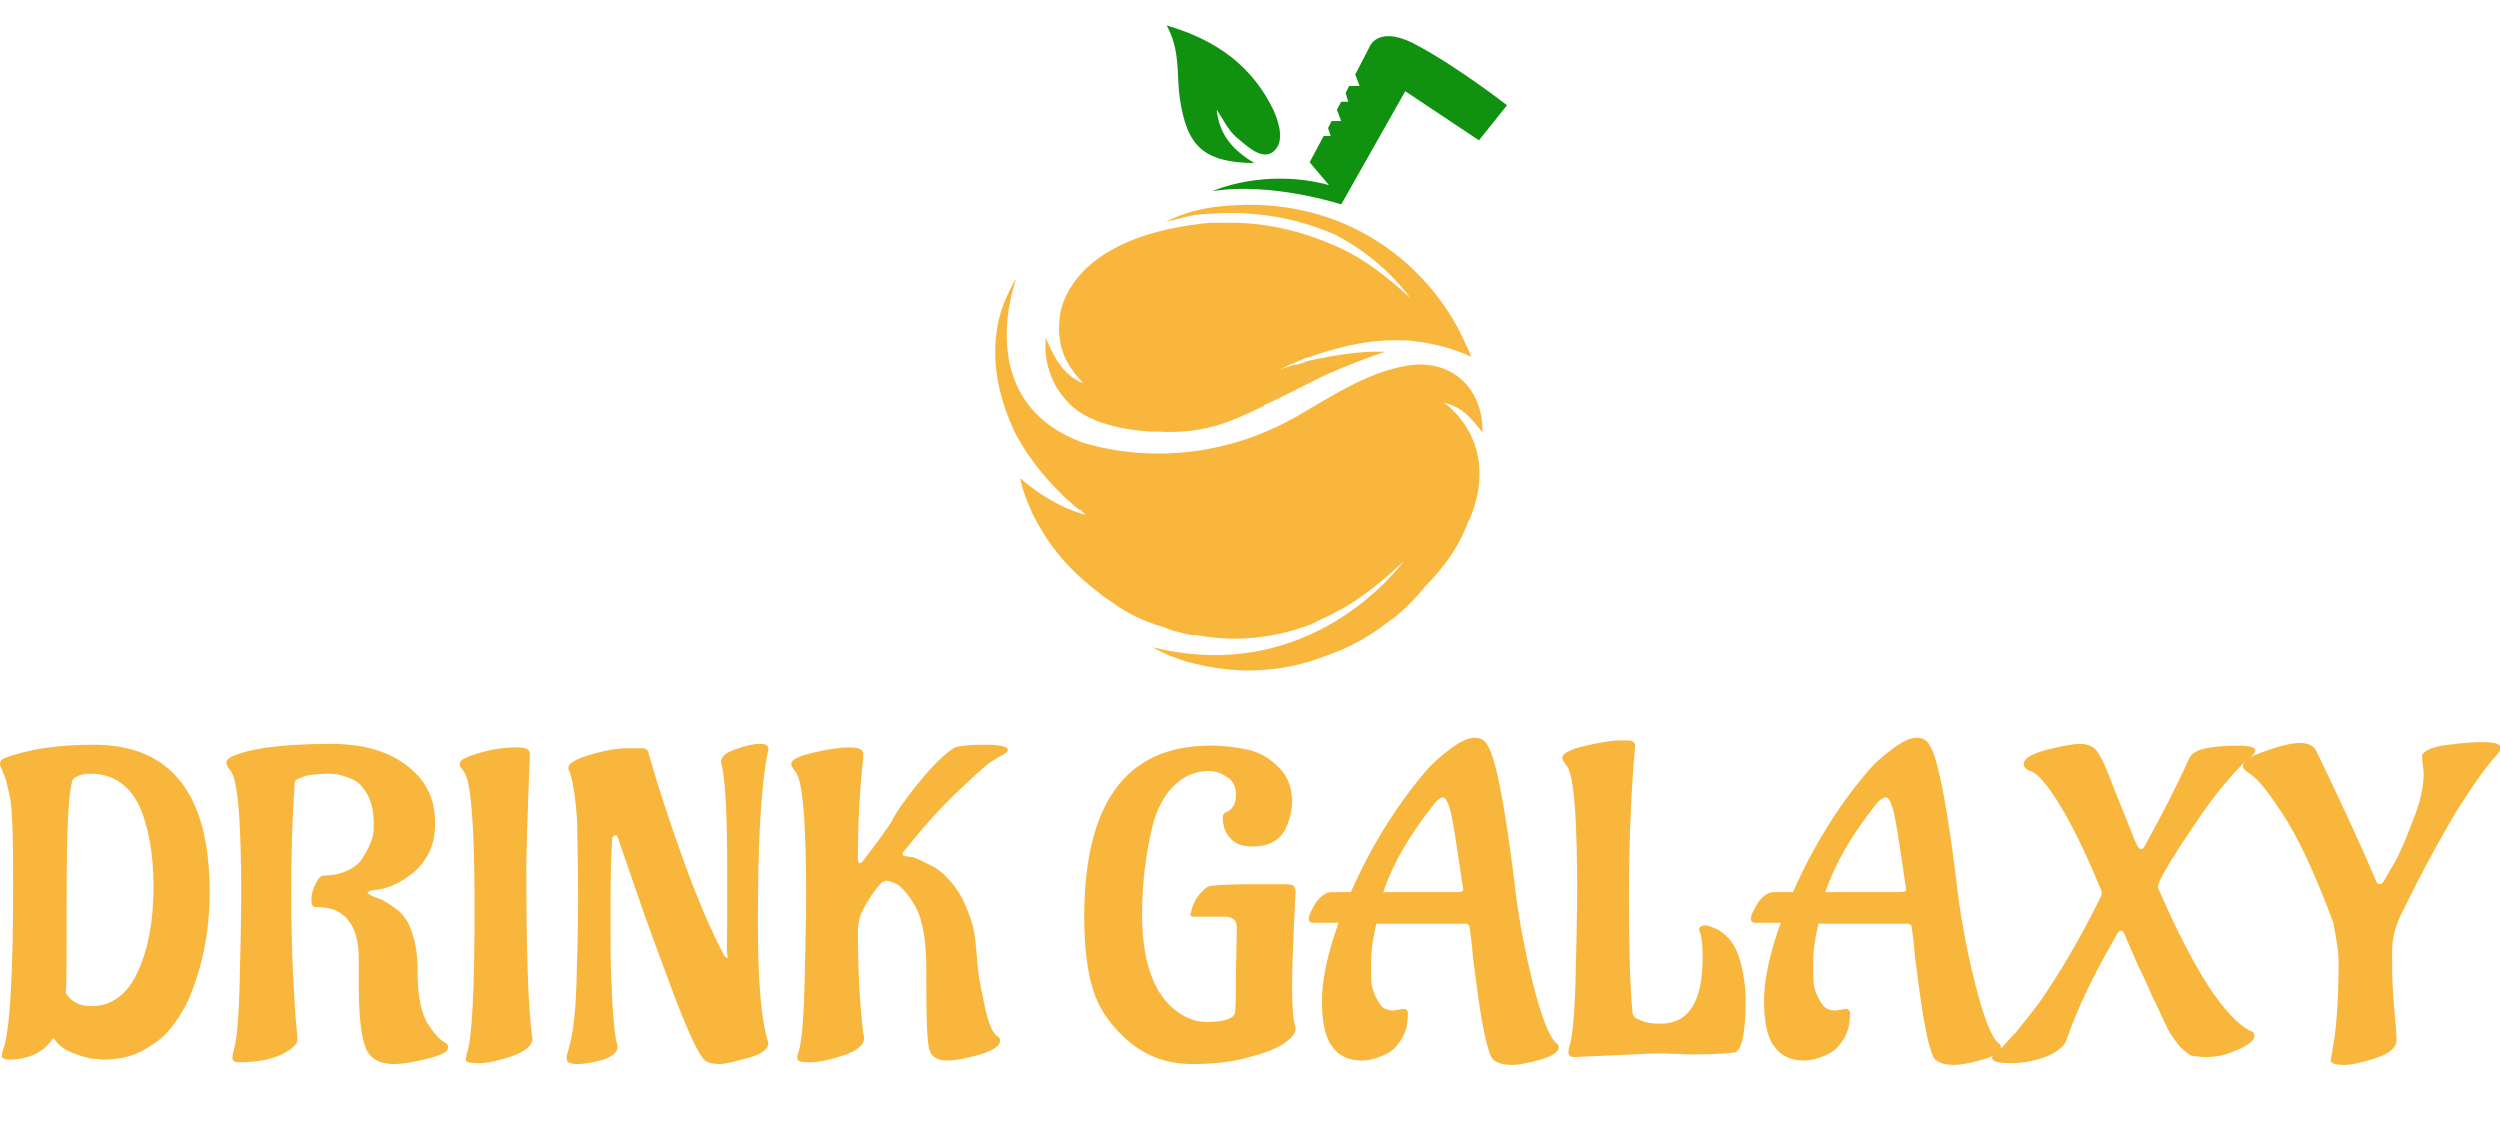 <?xml version="1.0" encoding="utf-8"?>
<!-- Generator: Adobe Illustrator 23.0.1, SVG Export Plug-In . SVG Version: 6.00 Build 0)  -->
<svg version="1.1" id="Layer_1" xmlns="http://www.w3.org/2000/svg" xmlns:xlink="http://www.w3.org/1999/xlink" x="0px" y="0px"
	 viewBox="0 0 285 128" style="enable-background:new 0 0 285 128;" xml:space="preserve">
<style type="text/css">
	.st0{fill:#F9B63D;}
	.st1{fill:#333538;}
	.st2{fill:#3C3E40;}
	.st3{fill:#353639;}
	.st4{fill:#363739;}
	.st5{fill:#36383A;}
	.st6{fill:#424547;}
	.st7{fill:#3E4043;}
	.st8{fill:#343638;}
	.st9{fill:#26282A;}
	.st10{fill:#5C5E60;}
	.st11{fill:#292B2D;}
	.st12{fill:#109110;}
</style>
<path class="st0" d="M0.9,120.8c-0.5-0.1-0.7-0.2-0.7-0.4l0.1-0.6c0.8-1.8,1.2-8.2,1.2-19.2c0-5.3-0.1-8.6-0.4-9.9
	c-0.3-1.3-0.5-2.2-0.7-2.5l-0.2-0.5C0.1,87.5,0,87.3,0,87c0-0.2,0.2-0.5,0.6-0.6c2.6-1,6-1.5,10.1-1.5c8.8,0,13.2,5.6,13.2,16.8
	c0,4.4-0.8,8.4-2.3,12c-0.6,1.4-1.4,2.6-2.2,3.6c-0.8,1-1.9,1.8-3.2,2.5c-1.3,0.7-2.8,1-4.4,1c-0.3,0-0.8-0.1-1.3-0.1
	c-0.5-0.1-1.3-0.3-2.3-0.7c-1-0.4-1.7-1-2.1-1.7C5,120,3.2,120.8,0.9,120.8z M10.3,88.2c-0.6,0-1.1,0.1-1.5,0.3
	c-0.4,0.2-0.6,0.4-0.6,0.7c-0.4,1.4-0.6,5.5-0.6,12.4c0,6.9,0,10.7-0.1,11.6c0.6,1,1.6,1.5,2.9,1.5c2.3,0,4.1-1.3,5.3-3.9
	c1.2-2.6,1.8-5.8,1.8-9.7c0-3.9-0.6-7-1.7-9.4C14.6,89.4,12.8,88.2,10.3,88.2z"/>
<path class="st0" d="M42.4,101.5c-0.4,0.1-0.5,0.2-0.5,0.3c0,0.1,0.4,0.3,1.2,0.6c0.8,0.3,1.5,0.8,2.3,1.4c0.7,0.6,1.2,1.4,1.5,2.3
	c0.5,1.4,0.7,2.8,0.7,4.4c0,1.6,0.1,2.8,0.3,3.8c0.2,1,0.5,1.8,0.8,2.3c0.7,1.1,1.3,1.8,1.8,2.1l0.3,0.2c0.2,0.1,0.3,0.3,0.3,0.5
	c0,0.5-0.8,0.9-2.4,1.3c-1.6,0.4-2.9,0.6-3.8,0.6c-1.7,0-2.9-0.7-3.3-2.1c-0.5-1.4-0.7-3.8-0.7-7.2v-2.7c0-2.9-0.9-4.7-2.6-5.5
	c-0.7-0.3-1.5-0.4-2.4-0.4h0c-0.3,0-0.4-0.3-0.4-0.9c0-0.6,0.2-1.2,0.5-1.8c0.3-0.6,0.6-0.9,0.9-0.9c1.1,0,2-0.2,2.8-0.6
	s1.4-0.9,1.7-1.5c0.8-1.3,1.2-2.3,1.2-3.2v-0.6c0-1.2-0.2-2.3-0.6-3.1c-0.4-0.8-0.9-1.4-1.5-1.8c-1-0.5-2-0.8-3-0.8
	c-1,0-1.9,0.1-2.5,0.2c-0.9,0.3-1.4,0.5-1.4,0.8c-0.3,4.3-0.4,8.5-0.4,12.5c0,4,0.1,7.1,0.2,9.2c0.1,2.1,0.2,3.8,0.3,5.1
	c0.1,1.3,0.2,2.1,0.2,2.3c0,0.4-0.1,0.7-0.3,0.9c-1.4,1.3-3.5,1.9-6.4,1.9c-0.5,0-0.7-0.2-0.7-0.5c0-0.1,0-0.3,0.1-0.7
	c0.3-0.8,0.6-3.2,0.7-7.2c0.1-4.1,0.2-7.8,0.2-11.1c0-3.3-0.1-6.1-0.2-8.1c-0.2-3.1-0.5-5-1-5.6c-0.4-0.5-0.5-0.8-0.5-1
	c0-0.2,0.2-0.4,0.5-0.6c2.1-1,5.9-1.5,11.5-1.5c4.5,0,7.8,1.3,10,3.8c1.2,1.4,1.8,3.1,1.8,5.2c0,1.3-0.2,2.4-0.7,3.4
	c-0.5,1-1.1,1.7-1.8,2.3c-1.4,1.1-2.7,1.7-3.9,1.9L42.4,101.5z"/>
<path class="st0" d="M60,98.3c0,10.2,0.2,16.9,0.7,20.1c0,0.8-0.8,1.4-2.3,2c-1.5,0.5-2.8,0.8-3.8,0.8c-1,0-1.5-0.1-1.5-0.4
	c0-0.2,0.1-0.4,0.1-0.7c0.6-1.4,0.9-7,0.9-16.7c0-9.2-0.4-14.4-1.2-15.4l-0.2-0.3c-0.2-0.2-0.3-0.4-0.3-0.6c0-0.2,0.2-0.5,0.5-0.6
	c0.5-0.3,1.4-0.6,2.6-0.9c1.3-0.3,2.4-0.4,3.4-0.4c1,0,1.5,0.2,1.5,0.7v0.1C60.3,89.3,60.1,93.4,60,98.3z"/>
<path class="st0" d="M82.9,104.8l0-5.9c0-5.8-0.2-9.7-0.6-11.6c-0.1-0.2-0.1-0.4-0.1-0.5c0-0.6,0.6-1,1.7-1.4c1.1-0.4,2-0.6,2.7-0.6
	c0.7,0,1,0.2,1,0.6c0,0,0,0.2-0.1,0.5c-0.8,4.1-1.1,10.5-1.1,19.3c0,6,0.3,10.4,1,13c0.1,0.4,0.2,0.7,0.2,0.7c0,0.7-0.8,1.3-2.3,1.7
	c-1.5,0.4-2.6,0.7-3.2,0.7c-1,0-1.7-0.2-2-0.7c-0.7-0.9-1.9-3.5-3.5-7.8c-1.6-4.3-3.1-8.3-4.3-11.9l-1.9-5.5
	c-0.1-0.2-0.1-0.2-0.2-0.2c-0.1,0-0.3,0.1-0.4,0.3c-0.2,3.1-0.2,6.1-0.2,9.2c0,3.1,0,5.4,0.1,7.1c0.1,1.6,0.1,2.9,0.2,3.8
	c0.1,0.9,0.1,1.5,0.2,2.1c0.1,0.5,0.1,0.9,0.2,1.1c0,0.2,0.1,0.4,0.1,0.5c0,0.6-0.5,1.1-1.6,1.5c-1.1,0.3-2.1,0.5-2.9,0.5
	c-0.9,0-1.3-0.2-1.3-0.6c0-0.2,0-0.4,0.1-0.7c0.1-0.3,0.2-0.7,0.3-1.1c0.3-1.2,0.6-3.3,0.7-6.3c0.1-3.1,0.2-6.5,0.2-10.4
	c0-3.9-0.1-6.8-0.1-8.5c-0.2-2.9-0.5-4.8-0.9-5.8c-0.1-0.1-0.1-0.2-0.1-0.4c0-0.5,0.9-1,2.6-1.5c1.7-0.5,3.1-0.7,4.1-0.7
	c1,0,1.5,0,1.7,0c0.5,0,0.7,0.2,0.8,0.8c1,3.5,2.3,7.5,4,12.2c1.7,4.7,3.3,8.3,4.6,10.7c0.2,0.2,0.3,0.2,0.4,0.2
	C82.8,108.8,82.9,107.5,82.9,104.8z"/>
<path class="st0" d="M104.1,90c0.9-1.1,1.7-2.1,2.6-3c0.9-0.9,1.6-1.5,2.2-1.8c0.6-0.2,1.7-0.3,3.4-0.3c1.7,0,2.6,0.2,2.6,0.6
	c0,0.2-0.2,0.3-0.5,0.5c-0.4,0.2-0.9,0.5-1.5,0.9c-0.6,0.4-1.9,1.6-3.9,3.5c-2,1.9-4,4.2-6,6.7c-0.1,0.1-0.1,0.2-0.1,0.3
	c0,0.1,0.1,0.2,0.3,0.2c0.2,0,0.4,0.1,0.8,0.1c0.3,0.1,0.9,0.3,1.8,0.8c0.9,0.4,1.7,1,2.3,1.7c0.7,0.7,1.4,1.7,2,3.1
	c0.6,1.4,1,2.7,1.1,4c0.1,1.2,0.2,2.3,0.3,3.3c0.1,1,0.4,2.4,0.8,4.3c0.4,1.8,0.9,3,1.5,3.3c0.2,0.1,0.2,0.3,0.2,0.5
	c0,0.5-0.7,1-2.2,1.5c-1.5,0.4-2.7,0.7-3.9,0.7c-1.1,0-1.8-0.5-2-1.4c-0.2-1-0.3-3.3-0.3-7.1v-2c0-3.5-0.5-6-1.5-7.5
	c-0.9-1.4-1.6-2.1-2.3-2.3c-0.5-0.2-0.8-0.2-0.8-0.2l-0.5,0.2c-0.8,0.9-1.4,1.8-1.9,2.7c-0.5,0.9-0.7,1.5-0.7,1.9l-0.1,0.6
	c0,4.7,0.2,8.6,0.6,11.9c0.1,0.4,0.1,0.6,0.1,0.7c0,0.7-0.8,1.4-2.3,1.9c-1.5,0.5-2.8,0.8-3.8,0.8c-1,0-1.5-0.1-1.5-0.4
	c0-0.2,0-0.4,0.1-0.7c0.3-0.7,0.6-3.1,0.7-7.2c0.1-4.1,0.2-7.8,0.2-11.1c0-3.3-0.1-6.1-0.2-8.1c-0.2-3.1-0.5-5-1-5.6
	c-0.4-0.5-0.5-0.8-0.5-0.9c0-0.5,0.8-0.9,2.5-1.3c1.7-0.4,3.1-0.6,4.1-0.6c1,0,1.6,0.2,1.6,0.7l0,0.6c-0.4,3.6-0.6,7.4-0.6,11.4
	c0,0.3,0.1,0.5,0.2,0.5c0.1,0,0.3-0.1,0.5-0.4c0.2-0.3,0.5-0.7,0.9-1.2c0.4-0.5,1.1-1.5,2.1-2.9C102.3,92.3,103.3,91.1,104.1,90z"/>
<path class="st0" d="M141,105.7c0-0.8-0.5-1.2-1.4-1.2h-3.5c-0.3,0-0.4-0.1-0.4-0.2c0.2-1,0.5-1.7,1-2.3c0.5-0.6,0.9-0.9,1.2-1
	c0.9-0.1,2.4-0.2,4.6-0.2c2.1,0,3.4,0,4,0c0.5,0,0.9,0.1,1,0.2c0.1,0.2,0.2,0.4,0.2,0.6c0,0.2-0.1,1.6-0.2,4.1
	c-0.1,2.5-0.2,4.8-0.2,6.8s0.1,3.2,0.2,3.8c0.1,0.5,0.2,0.8,0.2,1c0,0.5-0.5,1.1-1.4,1.7c-0.9,0.6-2.3,1.1-4.2,1.6
	c-1.9,0.5-3.9,0.7-6.2,0.7c-3,0-5.6-1-7.8-3.1c-1.7-1.6-2.9-3.4-3.5-5.4c-0.6-1.9-1-4.7-1-8.2c0-13.1,4.8-19.6,14.4-19.6
	c1.6,0,3.1,0.2,4.4,0.5c1.3,0.3,2.4,1,3.4,2c1,1,1.5,2.3,1.5,3.9c0,0.8-0.2,1.7-0.5,2.5c-0.6,1.7-1.9,2.6-4,2.6
	c-1.1,0-2-0.3-2.5-0.9c-0.6-0.6-0.9-1.4-0.9-2.4c0-0.4,0.2-0.6,0.6-0.7c0.6-0.4,0.9-1,0.9-1.9s-0.3-1.6-1-2
	c-0.7-0.5-1.4-0.7-2.1-0.7c-1.6,0-2.9,0.6-4,1.7c-1.1,1.1-1.9,2.6-2.4,4.5c-0.8,3.3-1.2,6.7-1.2,10.1c0,5.6,1.4,9.3,4.1,11.2
	c1,0.7,2.1,1.1,3.2,1.1c2.1,0,3.2-0.4,3.3-1.1c0.1-1,0.1-2.6,0.1-4.7L141,105.7z"/>
<path class="st0" d="M158.9,115.2l1.1-0.2c0.3,0,0.5,0.2,0.5,0.5c0,1.2-0.2,2.1-0.7,2.9c-0.5,0.8-1,1.4-1.7,1.7
	c-1.1,0.6-2.1,0.8-2.9,0.8c-1.5,0-2.7-0.6-3.4-1.7c-0.8-1.1-1.1-2.9-1.1-5.1c0-2.3,0.6-5.3,1.9-8.9h-2.9c-0.4,0-0.5-0.2-0.5-0.5
	c0-0.4,0.3-0.9,0.8-1.8c0.6-0.8,1.2-1.2,1.8-1.2h2.2c2.3-5.2,5.1-9.7,8.3-13.5c0.8-1,1.8-1.9,3-2.8c1.2-0.9,2.1-1.3,2.8-1.3
	c0.7,0,1.2,0.3,1.5,0.9c0.9,1.4,1.9,6.4,3,15.2c0.4,3.8,1.1,7.6,2.1,11.7c1,4,1.9,6.3,2.7,7c0.2,0.1,0.3,0.3,0.3,0.5
	c0,0.5-0.7,1-2.1,1.4c-1.4,0.4-2.5,0.6-3.2,0.6c-0.7,0-1.3-0.1-1.7-0.3c-0.4-0.2-0.6-0.4-0.7-0.6c-0.6-1.3-1.2-4.4-1.8-9.2l-0.3-2.3
	c-0.1-1.6-0.3-2.7-0.4-3.5l-0.3-0.2l-10.3,0c-0.4,1.7-0.6,3.2-0.6,4.4s0,2.2,0.1,2.7c0.1,0.6,0.4,1.2,0.8,1.9
	C157.5,114.9,158.1,115.2,158.9,115.2z M163.3,91.9c-2.6,3.3-4.5,6.5-5.6,9.8h0c4.6,0,7.2,0,7.9,0c0.7,0,1,0,1.1-0.1
	s0.1-0.1,0.1-0.2c-0.6-4.1-1-6.8-1.3-8.3c-0.3-1.5-0.7-2.2-1-2.2C164.2,90.9,163.8,91.2,163.3,91.9z"/>
<path class="st0" d="M192.5,120.2l-2.8-0.1c-0.4,0-0.8,0-1.2,0l-9,0.4c-0.5,0-0.7-0.2-0.7-0.5c0-0.1,0-0.3,0.1-0.7
	c0.3-0.8,0.6-3.2,0.7-7.2c0.1-4.1,0.2-7.8,0.2-11.1c0-3.3-0.1-6.1-0.2-8.1c-0.2-3.1-0.5-5-1-5.6c-0.4-0.5-0.5-0.8-0.5-0.9
	c0-0.5,0.9-1,2.7-1.4c1.8-0.4,3.1-0.6,3.8-0.6c0.8,0,1.3,0,1.5,0.1c0.2,0.1,0.3,0.3,0.3,0.5c0,0.3-0.1,1.1-0.2,2.5
	c-0.3,4.2-0.5,9.1-0.5,14.6s0.1,10,0.4,13.3c0,0.4,0.3,0.7,0.9,0.9c0.6,0.3,1.4,0.4,2.3,0.4c3.2,0,4.8-2.5,4.8-7.5
	c0-1.4-0.1-2.2-0.2-2.6c-0.1-0.3-0.2-0.5-0.2-0.6c0-0.3,0.2-0.5,0.7-0.5c0.4,0,0.8,0.2,1.5,0.5c0.6,0.4,1.1,0.8,1.5,1.4
	c0.4,0.5,0.8,1.4,1.1,2.6c0.3,1.2,0.5,2.5,0.5,4.1c0,3.9-0.5,5.9-1.4,5.9C195.9,120.2,194.2,120.2,192.5,120.2z"/>
<path class="st0" d="M209.3,115.2l1.1-0.2c0.3,0,0.5,0.2,0.5,0.5c0,1.2-0.2,2.1-0.7,2.9c-0.5,0.8-1,1.4-1.7,1.7
	c-1.1,0.6-2.1,0.8-2.9,0.8c-1.5,0-2.7-0.6-3.4-1.7c-0.8-1.1-1.1-2.9-1.1-5.1c0-2.3,0.6-5.3,1.9-8.9h-2.9c-0.4,0-0.5-0.2-0.5-0.5
	c0-0.4,0.3-0.9,0.8-1.8c0.6-0.8,1.2-1.2,1.8-1.2h2.2c2.3-5.2,5.1-9.7,8.3-13.5c0.8-1,1.8-1.9,3-2.8c1.2-0.9,2.1-1.3,2.8-1.3
	c0.7,0,1.2,0.3,1.5,0.9c0.9,1.4,1.9,6.4,3,15.2c0.4,3.8,1.1,7.6,2.1,11.7c1,4,1.9,6.3,2.7,7c0.2,0.1,0.3,0.3,0.3,0.5
	c0,0.5-0.7,1-2.1,1.4c-1.4,0.4-2.5,0.6-3.2,0.6s-1.3-0.1-1.7-0.3c-0.4-0.2-0.6-0.4-0.7-0.6c-0.6-1.3-1.2-4.4-1.8-9.2l-0.3-2.3
	c-0.1-1.6-0.3-2.7-0.4-3.5l-0.3-0.2l-10.3,0c-0.4,1.7-0.6,3.2-0.6,4.4s0,2.2,0.1,2.7c0.1,0.6,0.4,1.2,0.8,1.9
	C207.9,114.9,208.5,115.2,209.3,115.2z M213.7,91.9c-2.6,3.3-4.5,6.5-5.6,9.8h0.1c4.6,0,7.2,0,7.9,0c0.7,0,1,0,1.1-0.1
	c0.1-0.1,0.1-0.1,0.1-0.2c-0.6-4.1-1-6.8-1.3-8.3c-0.3-1.5-0.7-2.2-1-2.2S214.2,91.2,213.7,91.9z"/>
<path class="st0" d="M254.8,88c-0.7,0.8-1.5,1.7-2.2,2.6c-0.8,1-2.1,2.9-3.9,5.6c-1.8,2.8-2.7,4.4-2.7,4.9l0.1,0.3
	c4,9.2,7.5,14.6,10.4,16.1c0.4,0.1,0.5,0.3,0.5,0.6c0,0.6-0.9,1.2-2.7,1.9c-1.1,0.4-2,0.5-2.8,0.5c-0.8,0-1.4-0.1-1.8-0.2
	c-0.3-0.2-0.7-0.5-1.1-0.9c-0.4-0.4-0.7-0.9-1-1.3c-0.3-0.4-0.6-1.1-1.1-2.1c-0.4-0.9-0.8-1.8-1.2-2.5c-0.3-0.8-0.8-1.9-1.5-3.3
	c-0.6-1.4-1.2-2.7-1.7-3.9c-0.1-0.2-0.2-0.2-0.3-0.2c-0.1,0-0.3,0.1-0.4,0.3c-2.5,4.3-4.5,8.3-5.8,12.1c-0.2,0.7-0.9,1.3-2.2,1.9
	c-1.3,0.5-2.7,0.8-4.1,0.8c-1.5,0-2.2-0.2-2.2-0.6c0-0.2,0.1-0.3,0.3-0.5c0.2-0.2,0.5-0.4,0.7-0.6c0.3-0.2,0.8-0.9,1.7-1.8
	c0.8-1,1.7-2.1,2.6-3.3c2.3-3.3,4.7-7.3,7.1-12.2c0.1-0.2,0.1-0.4,0.1-0.5l-0.1-0.3c-2.6-6.3-4.9-10.5-6.9-12.7
	c-0.5-0.5-1-0.8-1.4-0.9c-0.3-0.2-0.5-0.4-0.5-0.7c0-0.6,0.8-1.1,2.5-1.6c1.7-0.4,3-0.7,3.9-0.7c0.9,0,1.6,0.3,2,0.9
	c0.4,0.6,0.8,1.4,1.2,2.4c0.4,1,0.8,2.1,1.3,3.3c1.2,2.9,1.8,4.6,2,4.9c0.2,0.4,0.4,0.5,0.5,0.5c0.1,0,0.2-0.1,0.3-0.2
	c2-3.6,3.7-6.9,5.1-10c0.2-0.6,0.9-1.1,2-1.3c1.1-0.2,2.3-0.3,3.6-0.3c1.3,0,2,0.2,2,0.5c0,0.2-0.1,0.4-0.3,0.6
	c-0.2,0.2-0.4,0.4-0.6,0.5C256,86.7,255.6,87.2,254.8,88z"/>
<path class="st0" d="M276.3,88.1l-0.2-1.8c0-0.6,0.8-1,2.3-1.3c1.5-0.2,3-0.4,4.5-0.4c1.5,0,2.2,0.2,2.2,0.7c0,0.2-0.2,0.5-0.5,0.8
	c-1.3,1.4-2.8,3.6-4.7,6.6c-1.8,3.1-3.3,5.8-4.5,8.2l-1.8,3.6c-0.6,1.3-0.9,2.6-0.9,4.1c0,1.5,0,3,0.1,4.5c0.1,1.5,0.2,2.7,0.3,3.7
	c0.1,1,0.1,1.6,0.1,1.8c0,0.8-0.8,1.5-2.3,2c-1.5,0.5-2.8,0.8-3.7,0.8c-1,0-1.5-0.2-1.5-0.5l0.1-0.6c0.6-3,0.8-6.6,0.8-10.7
	c0-1-0.2-2.3-0.5-3.8l-0.1-0.6c-2.1-5.7-4.1-9.9-5.9-12.6c-1.6-2.4-2.7-3.8-3.5-4.3l-0.4-0.3c-0.3-0.2-0.5-0.4-0.5-0.7
	c0-0.6,0.9-1.1,2.6-1.7c1.7-0.6,3-0.9,3.9-0.9c0.9,0,1.5,0.3,1.8,0.8c3,6.2,5.3,11.2,6.9,15c0.1,0.2,0.2,0.3,0.4,0.3
	c0.2,0,0.4-0.2,0.6-0.6c0.2-0.4,0.6-1,1.1-1.9c0.5-0.9,1.2-2.4,2-4.6C275.9,91.6,276.3,89.7,276.3,88.1z"/>
<path class="st1" d="M713.2,179.6c-0.3-0.6-0.3-1.2,0.5-1.4c0.3-0.1,0.8,0,0.6,0.4c-0.2,0.8,1.1,1.5,0,2.3c-0.3,0.2-0.7,0.2-1.1,0
	C712.7,180.5,713,180,713.2,179.6z"/>
<path class="st2" d="M705.7,179.8c0.3,0.5,0.3,0.9-0.3,1.3c-0.3-0.6-1.2-0.3-1.5-0.8c-0.2-0.3,1.1-2,1.3-2
	C705.5,178.2,705.5,178.2,705.7,179.8z"/>
<path class="st3" d="M700.9,181c-0.8-0.7-1.7-1.4-0.8-2.5c0,0,0.7,0.1,1.1-0.1C701.6,179.3,701.1,180.1,700.9,181z"/>
<path class="st4" d="M706.3,178.7c0.6-0.6,1.1-0.6,1.5-0.1c0.3,0.3,0.3,0.9,0,1.2c-0.6,0.6-0.2,0.9,0.5,1.3c-0.8,0-1.3,0-1.9,0
	c-0.1-0.8,0.8-0.9,1-1.5C707.7,178.5,706.8,178.9,706.3,178.7z"/>
<path class="st5" d="M712.9,181c-1,0.1-1.6,0.2-2.1,0c1.3-2.1,1.3-2.1,0-2.3c0.4-0.6,0.8-0.6,1.3-0.3c0.5,0.3,0.5,0.9,0.2,1.3
	C711.8,180.2,711.8,180.6,712.9,181z"/>
<path class="st6" d="M715.3,178.6c0.4-0.5,0.9-0.5,1.3-0.1c0.4,0.4,0.4,0.9,0.1,1.3c-0.7,0.7,0,0.9,0.3,1.3
	c-0.6,0.2-1.2,0.2-1.7,0.1C714.8,180.2,717.7,179.4,715.3,178.6z"/>
<path class="st7" d="M717.4,178.7c0.6-0.7,1.2-0.7,1.5-0.3c0.3,0.7,0.5,1.6,0.2,2.3c-0.3,0.6-1,0.4-1.6,0.1c0.3-0.7,1.1,0.1,1.2-0.6
	C717.6,180.1,719.2,178.3,717.4,178.7z"/>
<path class="st8" d="M701.8,178.7c0.7-0.6,1.2-0.6,1.6-0.1c0.3,0.3,0.2,0.8,0,1.2c-0.4,0.5-0.8,1,0.7,1.1c-0.9,0.4-1.5,0.3-2.1,0.2
	c0-0.8,0.8-0.9,1-1.5C703.2,178.5,702.4,178.8,701.8,178.7z"/>
<path class="st9" d="M721.4,181c-0.7,0-1.1,0-1.3,0c-0.4-0.1-0.4-0.2-0.3-0.2c0.8-0.4,0.5-1.2,0.4-1.8c0-0.3-0.4-0.7,0.2-0.8
	c0.6-0.1,0.4,0.4,0.5,0.8C721,179.7,720.8,180.4,721.4,181z"/>
<path class="st10" d="M708.6,178.9c0.2-0.5,0.5-0.7,1.1-0.7c0.1,0,0.3,0.1,0.4,0.2c-1.4,0.4,0.9,1.3-0.3,1.7
	C708.6,180.5,709,179.3,708.6,178.9z"/>
<path class="st11" d="M708.6,178.9c0.5,0.3,0.3,1.3,1.2,1.2c0,0.3,0.3,0.8-0.2,0.9c-0.4,0.1-0.8-0.1-1-0.5
	C708.4,180,708.5,179.4,708.6,178.9z"/>
<path class="st12" d="M133,2.9c5.8,1.7,9.8,4.7,12.2,9.7c0.7,1.6,1.3,3.8-0.2,4.8c-1.3,0.8-2.9-0.8-4.1-1.8
	c-0.9-0.8-1.4-1.9-2.2-3.1c0.3,3,2,4.7,4.3,6.1c-5.8-0.1-7.7-1.9-8.5-7.4C134.1,8.5,134.6,5.8,133,2.9z"/>
<g>
	<path class="st0" d="M131.2,49.2c0.2,0,0.5,0,0.7,0c5.2,0.3,8.2-1,12.1-2.9c0,0,0.1,0,0.1-0.1c2.4-1.1,4.8-2.4,7.3-3.6
		c0.1,0,0.2-0.1,0.3-0.1c1.8-0.8,3.8-1.6,6.2-2.4c-2.9-0.1-5.8,0.4-8.6,1c-0.3,0.1-0.5,0.1-0.7,0.2l0.2,0c-0.4,0.1-0.7,0.2-1.1,0.3
		c0,0,0,0,0,0c-0.1,0-0.1,0-0.2,0c-0.6,0.2-1.3,0.4-1.9,0.6c0,0,0,0,0,0c0,0,0,0,0.1,0c0.4-0.2,0.7-0.3,1.1-0.5
		c0.1,0,0.1-0.1,0.2-0.1c0,0,0,0,0,0c0.1-0.1,0.3-0.1,0.5-0.2c0.5-0.2,1-0.5,1.7-0.7c0,0,0.1,0,0.1,0c2.5-0.9,4.9-1.5,7.4-1.8
		c0,0,0.1,0,0.1,0c0.4,0,0.9-0.1,1.3-0.1c0.1,0,0.2,0,0.2,0c0.2,0,0.4,0,0.6,0c0.2,0,0.5,0,0.7,0c0.5,0,1.1,0,1.6,0.1
		c1.8,0.2,3.6,0.6,5.4,1.3c0.4,0.1,0.7,0.3,1.1,0.5c-0.2-0.6-0.3-0.9-0.5-1.2c-3.8-9-13.7-17.4-27.8-16c-2.3,0.2-4.4,0.7-6.5,1.8
		l2.8-0.7c-0.2,0-0.4,0.1-0.5,0.1c0.2,0,0.4-0.1,0.6-0.1l-0.1,0c0.1,0,0.3,0,0.4-0.1c0.1,0,0.2,0,0.2,0c0.3,0,0.6-0.1,1-0.1
		c0.1,0,0.1,0,0.2,0c3.5-0.3,8.8-0.2,14.6,2.3c3.3,1.7,6.3,4.1,8.7,7.3c-2.5-2.3-5.1-4.4-8.2-5.8c-4.4-2-8.7-2.9-12.9-2.8
		c-0.3,0-0.5,0-0.8,0c-0.2,0-0.4,0-0.7,0c-0.1,0-0.2,0-0.3,0c-12.5,1.2-15.9,6.6-16.8,9.4c0,0,0,0,0,0c-0.3,0.9-0.3,1.6-0.3,1.6l0,0
		c-0.1,0.7-0.1,1.4,0,2.1c0.2,2.1,1.3,3.7,2.7,5.2c-2.3-0.9-3.3-2.9-4.3-5.2c0,0,0,0.1,0,0.4c-0.1,1.1,0,4.3,2.5,6.9
		C123.1,47.4,126.1,48.9,131.2,49.2z"/>
	<path class="st0" d="M164.6,45.9c2.2,0.5,3.2,1.9,4.4,3.4c0.1-5.4-4-8.7-9.2-7.5c-3.4,0.7-6.4,2.4-9.3,4.1c-1,0.6-1.9,1.1-2.9,1.7
		c0,0,0,0,0,0c-12,6.7-22.8,3.3-24.3,2.8c-11.7-4.4-8.2-16.4-7.5-18.5c0,0,0,0,0-0.1c-1.1,1.9-1.8,3.7-2.1,5.4c0,0,0,0.1,0,0.1
		c-0.7,3.9,0.1,8.1,2.1,12.2c0,0,0,0,0,0c2.3,4.3,5.7,7.4,7.2,8.6c0,0,0,0,0.1,0c0.1,0,0.2,0.1,0.2,0.2l0.1,0
		c0.1,0.1,0.2,0.3,0.4,0.4c0,0,0,0,0,0c-4.2-1.1-7.5-4.2-7.5-4.2s1.2,7.3,8.9,13c0.3,0.3,0.6,0.5,0.9,0.7l0,0c0,0,0.3,0.2,0.9,0.6
		c0,0,0.1,0,0.1,0.1c0.2,0.1,0.4,0.3,0.6,0.4c1.6,1,3.2,1.7,5,2.2c0.1,0,0.1,0,0.2,0.1c0.1,0,0.2,0.1,0.3,0.1
		c0.2,0.1,0.4,0.1,0.5,0.2c0.1,0,0.3,0.1,0.4,0.1c0,0,0,0,0.1,0c0.7,0.2,1.3,0.4,1.9,0.4c0,0,0.1,0,0.1,0c0.1,0,0.1,0,0.2,0
		c3.7,0.7,8.2,0.6,13-1.2c0.1,0,0.2-0.1,0.2-0.1c0.1-0.1,0.3-0.1,0.4-0.2c0.1-0.1,0.3-0.1,0.4-0.2c0.1,0,0.2-0.1,0.2-0.1
		c0.4-0.2,0.9-0.4,1.3-0.6c0.1-0.1,0.2-0.1,0.3-0.2c0.1,0,0.1-0.1,0.2-0.1c0.2-0.1,0.4-0.2,0.6-0.3c0,0,0,0,0,0
		c0.1,0,0.1-0.1,0.2-0.1c2.2-1.3,4.5-3.1,6.8-5.3c0,0,0,0,0,0c-0.5,0.7-10.5,14-28.1,9.9c-0.2,0-0.3-0.1-0.5-0.1c0,0,0,0,0,0
		c0.2,0.1,2,1.2,4.9,1.9c0,0,0,0,0.1,0c3.7,0.9,9,1.4,15.2-1.1c2.5-0.9,4.8-2.2,6.9-3.9c0.1,0,0.1-0.1,0.2-0.1v0
		c1.4-1.1,2.7-2.4,3.8-3.8c2.2-2.2,3.9-4.6,4.9-7.4c0,0,0-0.1,0.1-0.1C171.3,50.3,164.6,45.9,164.6,45.9z"/>
</g>
<path class="st12" d="M171.8,12l-3.2,4l-8.4-5.6l-7.3,12.9c0,0-8-2.6-14.7-1.5c0,0,5.9-2.7,13.3-0.7l-2.2-2.6l1.6-3h0.8l-0.3-0.9
	l0.4-0.8h1.1l-0.5-1.3l0.5-0.9h0.8l-0.3-1l0.4-0.8h1.2l-0.5-1.3l1.7-3.3c0,0,1.1-2.5,5.6,0.1C166.4,7.8,171.8,12,171.8,12z"/>
</svg>
